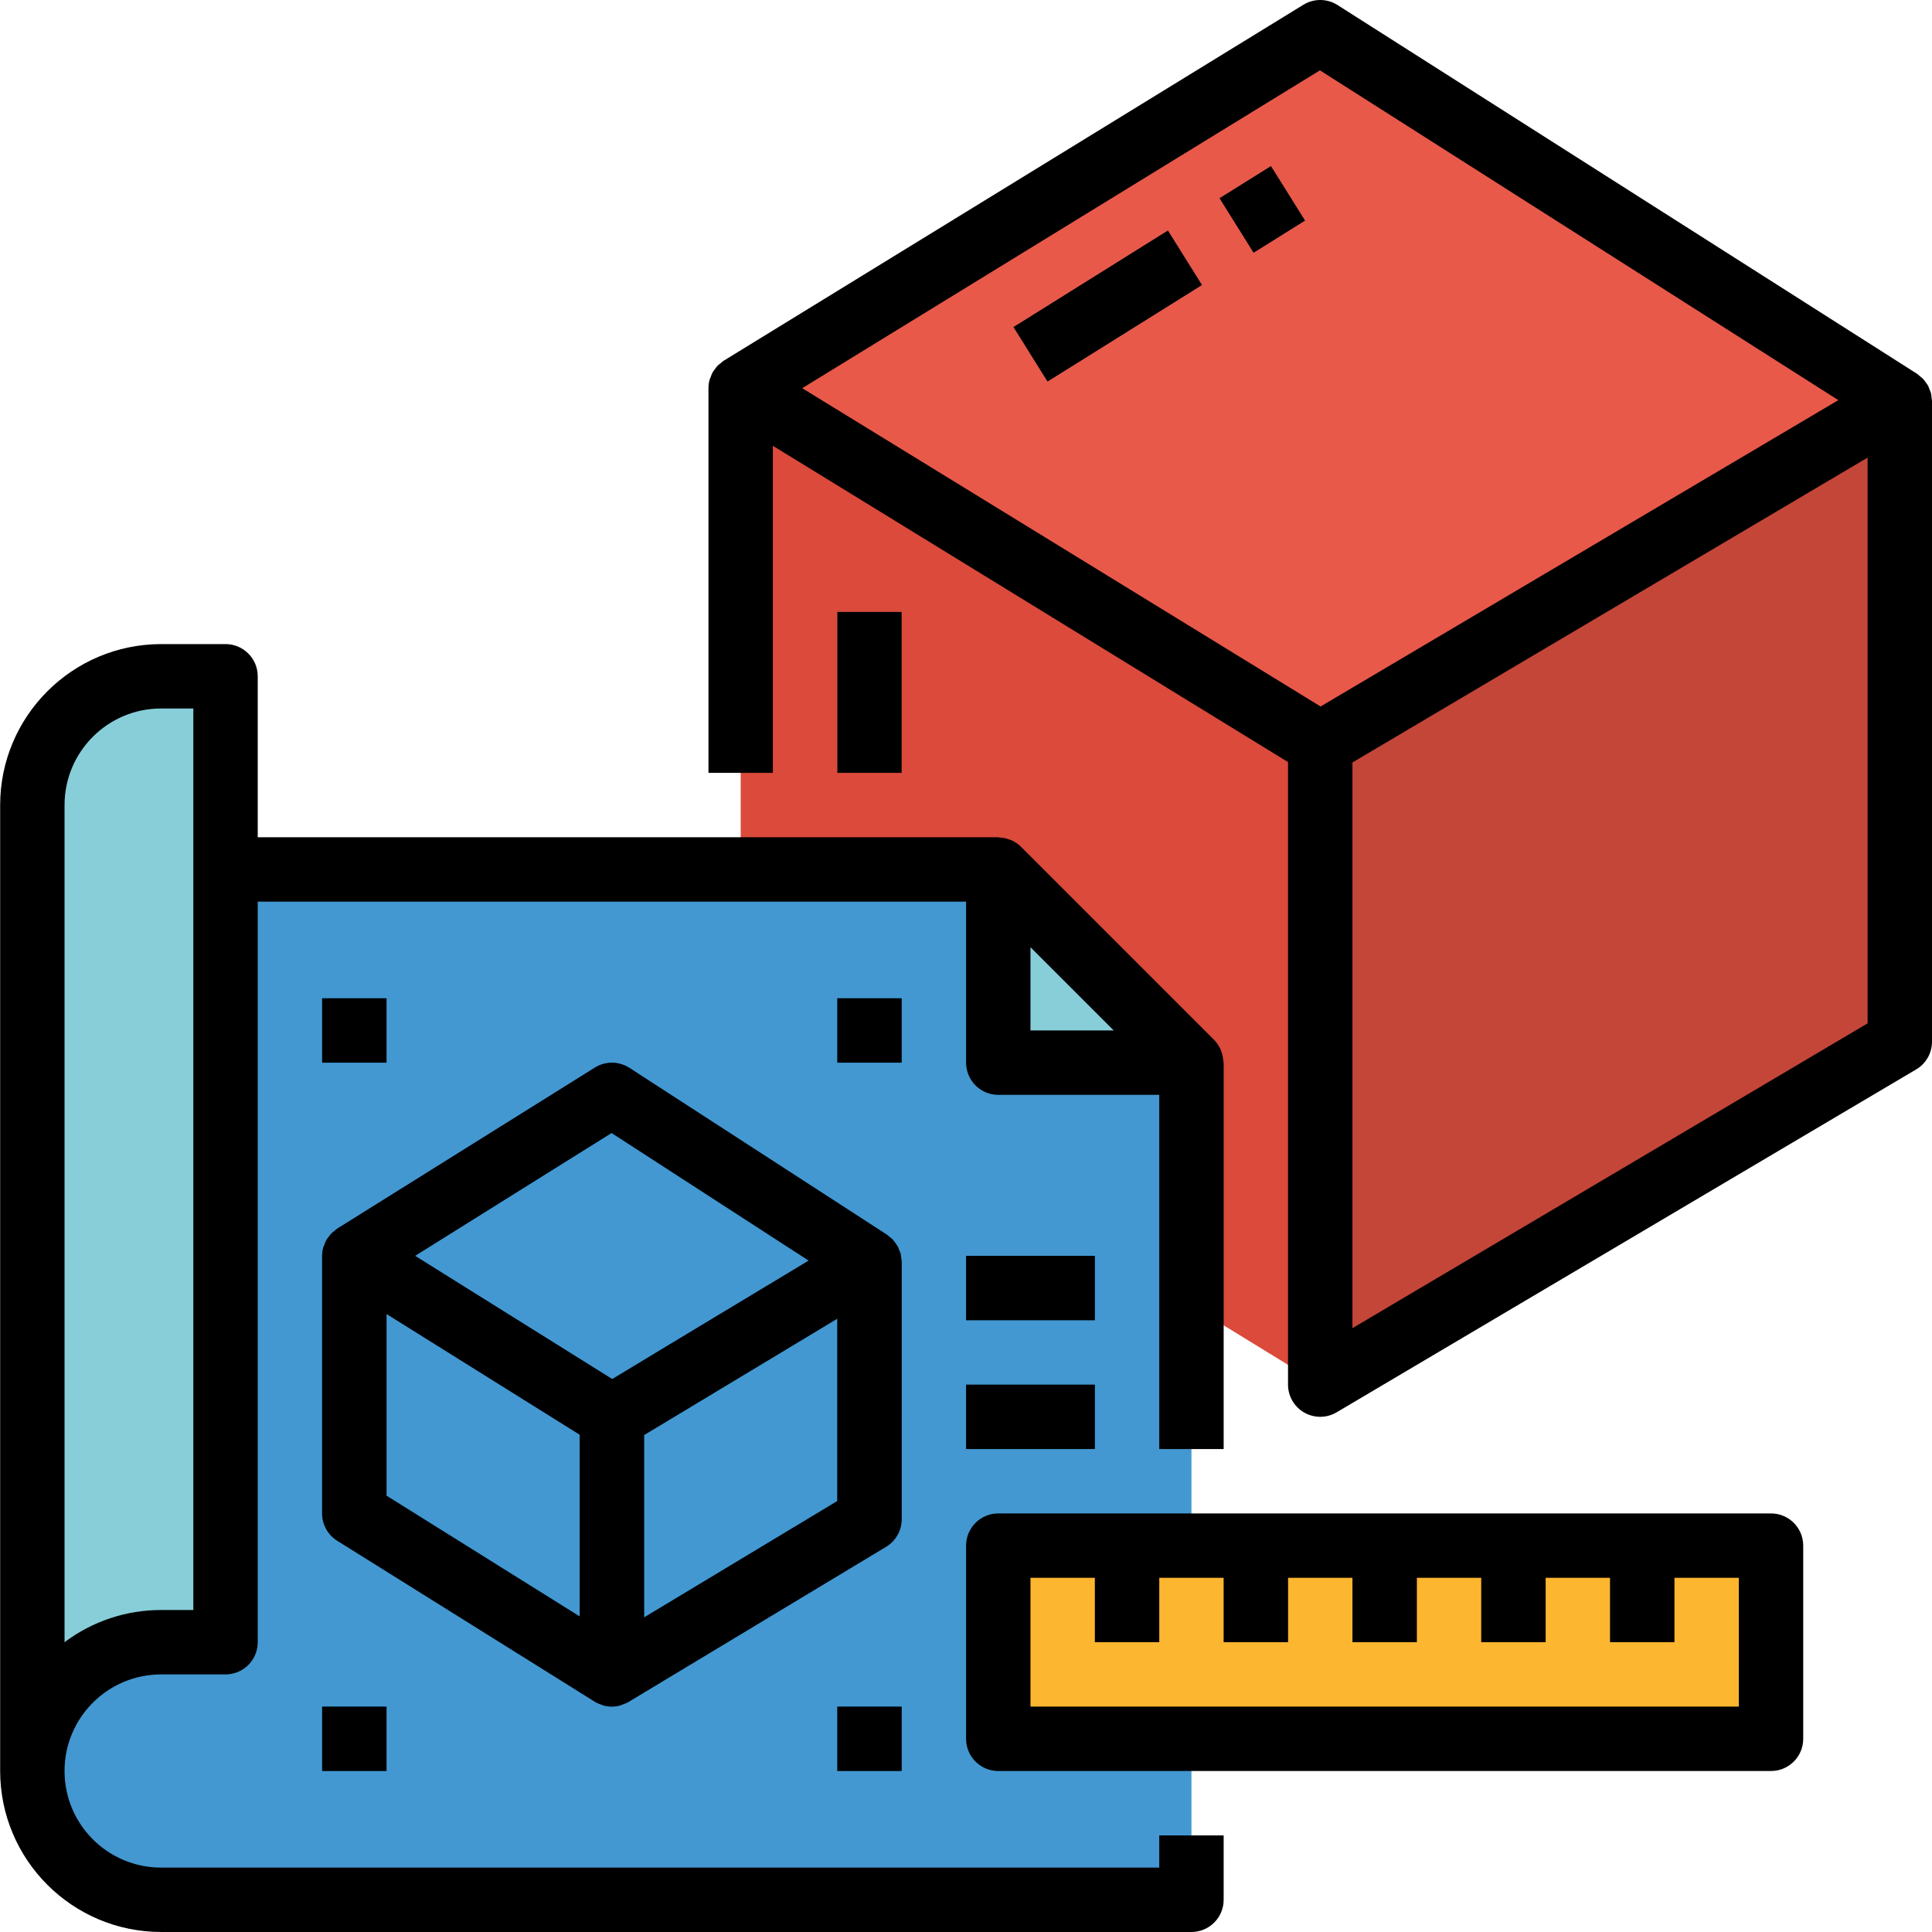 <svg height="480pt" viewBox="0 0 480 480.036" width="480pt" xmlns="http://www.w3.org/2000/svg"><path d="m472.02 99.676-144 85.199-144-88.414 144-88.426zm0 0" fill="#e8594a"/><path d="m184.02 96.461v159.152l144 88.422v-159.16zm0 0" fill="#db4a3b"/><path d="m472.02 99.676v159.152l-144 85.207v-159.16zm0 0" fill="#c44639"/><path d="m8.02 216.035v224c0 17.676 14.324 32 32 32h256v-208l-48-48h-192" fill="#4398d1"/><path d="m56.02 408.035h-16c-17.676 0-32 14.328-32 32v-240c0-17.672 14.324-32 32-32h16zm0 0" fill="#87ced9"/><path d="m296.02 264.035h-48v-48zm0 0" fill="#87ced9"/><path d="m248.02 384.035h192v48h-192zm0 0" fill="#fdb62f"/><path d="m400.02 384.035h16v24h-16zm0 0" fill="#fd882f"/><path d="m368.02 384.035h16v24h-16zm0 0" fill="#fd882f"/><path d="m336.02 384.035h16v24h-16zm0 0" fill="#fd882f"/><path d="m304.02 384.035h16v24h-16zm0 0" fill="#fd882f"/><path d="m272.02 384.035h16v24h-16zm0 0" fill="#fd882f"/><path d="m223.93 312.836c-.027-.441-.086-.883-.176-1.32-.078-.289-.215-.543-.32-.801-.117-.367-.27-.727-.449-1.07-.168-.277-.352-.543-.551-.801-.203-.293-.422-.57-.656-.84-.25-.246-.516-.473-.801-.68-.191-.184-.395-.355-.605-.512l-64-41.457c-2.605-1.688-5.953-1.715-8.586-.07l-64 40c-.254.16-.453.383-.695.566-.266.195-.52.406-.758.633-.27.285-.508.594-.723.922-.188.219-.363.457-.52.703-.203.395-.375.805-.52 1.223-.082.223-.199.434-.266.672-.18.664-.277 1.344-.285 2.031v64c0 2.758 1.418 5.324 3.758 6.785l64 40 .129.055c.062.043.113.098.176.129.402.207.824.379 1.258.512.199.066.375.176.574.227 1.359.383 2.801.383 4.16 0 .207-.059.406-.168.617-.242.414-.129.816-.289 1.207-.48l.129-.094.117-.059 64-38.543c2.398-1.445 3.867-4.035 3.875-6.832v-64c0-.23-.074-.449-.09-.656zm-72-31.289 48.984 31.715-31.711 19.102-17.105 10.289-48.984-30.617zm-55.91 44.93 48 30v45.16l-48-30zm64 75.398v-45.32l41.965-25.27 6.035-3.641v45.32zm0 0" fill="#126099"/><path d="m251.781 81.25 38.398-23.996 8.473 13.559-38.395 24zm0 0" fill="#ff8073"/><path d="m302.977 49.25 12.801-8 8.477 13.562-12.801 8zm0 0" fill="#ff8073"/><path d="m208.02 152.035h16v40h-16zm0 0" fill="#ff8073"/><g fill="#2181c2"><path d="m240.02 312.035h32v16h-32zm0 0"/><path d="m240.02 344.035h32v16h-32zm0 0"/><path d="m80.02 424.035h16v16h-16zm0 0"/><path d="m80.02 248.035h16v16h-16zm0 0"/><path d="m208.02 424.035h16v16h-16zm0 0"/><path d="m208.02 248.035h16v16h-16zm0 0"/></g><path d="m479.754 97.637c-.094-.285-.203-.566-.328-.84-.121-.363-.27-.715-.441-1.055-.16-.262-.34-.512-.535-.746-.203-.316-.434-.617-.688-.895-.234-.223-.484-.434-.742-.625-.227-.211-.461-.406-.707-.594l-144-91.629c-2.578-1.645-5.871-1.672-8.477-.074l-144 88.426c-.281.195-.547.41-.801.641-.25.176-.484.371-.715.574-.262.285-.5.59-.711.91-.176.25-.383.465-.535.73-.199.387-.371.785-.504 1.199-.105.227-.199.461-.281.695-.184.676-.281 1.371-.277 2.074v95.605h16v-81.27l128 78.59v154.68c0 2.875 1.543 5.523 4.039 6.945 2.492 1.422 5.559 1.398 8.031-.062l144-85.203c2.438-1.434 3.934-4.051 3.938-6.879v-159.199c-.02-.246-.055-.492-.098-.738-.023-.422-.078-.848-.168-1.262zm-151.809-80.16 128.801 81.945-128.648 76.117-4.047-2.488-124.746-76.598zm136.074 236.793-128 75.734v-140.559l128-75.746zm0 0"/><path d="m288.02 464.035h-248c-13.258 0-24-10.742-24-24 0-13.254 10.742-24 24-24h16c4.418 0 8-3.582 8-8v-184h176v40c0 4.418 3.582 8 8 8h40v88h16v-96c0-.176-.09-.328-.105-.504-.039-.699-.176-1.391-.406-2.055-.09-.258-.152-.504-.266-.754-.387-.871-.93-1.664-1.602-2.344l-48-48c-.68-.668-1.477-1.211-2.352-1.598-.23-.105-.473-.168-.719-.258-.691-.238-1.406-.379-2.137-.422-.121.016-.254-.066-.414-.066h-184v-40c0-4.418-3.582-8-8-8h-16c-22.082.027-39.977 17.922-40 40v240c.023 22.082 17.918 39.977 40 40h256c4.418 0 8-3.582 8-8v-16h-16zm-11.312-208h-20.688v-20.688zm-260.688-56c0-13.254 10.742-24 24-24h8v224h-8c-8.66-.016-17.086 2.793-24 8zm0 0"/><path d="m440.02 376.035h-192c-4.418 0-8 3.582-8 8v48c0 4.418 3.582 8 8 8h192c4.418 0 8-3.582 8-8v-48c0-4.418-3.582-8-8-8zm-8 48h-176v-32h16v16h16v-16h16v16h16v-16h16v16h16v-16h16v16h16v-16h16v16h16v-16h16zm0 0"/><path d="m224.02 313.492c0-.23-.074-.449-.09-.68-.027-.445-.086-.887-.176-1.32-.078-.289-.215-.543-.32-.801-.117-.367-.27-.727-.449-1.07-.168-.277-.352-.543-.551-.801-.203-.293-.422-.574-.656-.84-.25-.246-.516-.473-.801-.68-.191-.184-.395-.355-.605-.512l-64-41.457c-2.605-1.688-5.953-1.715-8.586-.07l-64 40c-.254.16-.453.383-.695.566-.266.191-.52.406-.758.633-.27.285-.508.594-.723.918-.188.223-.363.461-.52.707-.203.395-.375.801-.52 1.223-.082.223-.199.434-.266.672-.184.668-.281 1.359-.285 2.055v64c0 2.758 1.418 5.324 3.758 6.785l64 40 .129.055c.062.043.113.098.176.129.402.207.824.379 1.258.512.199.066.375.176.574.227 1.359.383 2.801.383 4.16 0 .207-.059.406-.168.617-.242.414-.129.816-.289 1.207-.48l.129-.094.117-.059 64-38.543c2.398-1.445 3.867-4.035 3.875-6.832zm-72.082-32 48.984 31.711-31.711 19.105-17.113 10.344-48.984-30.617zm-55.918 44.984 48 30v45.16l-48-30zm64 75.398v-45.32l41.965-25.27 6.035-3.641v45.32zm0 0"/><path d="m240.02 312.035h32v16h-32zm0 0"/><path d="m240.02 344.035h32v16h-32zm0 0"/><path d="m80.02 424.035h16v16h-16zm0 0"/><path d="m80.02 248.035h16v16h-16zm0 0"/><path d="m251.781 81.258 38.395-24 8.477 13.562-38.398 23.996zm0 0"/><path d="m302.977 49.25 12.801-8 8.477 13.562-12.801 8zm0 0"/><path d="m208.02 152.035h16v40h-16zm0 0"/><path d="m208.02 424.035h16v16h-16zm0 0"/><path d="m208.02 248.035h16v16h-16zm0 0"/></svg>